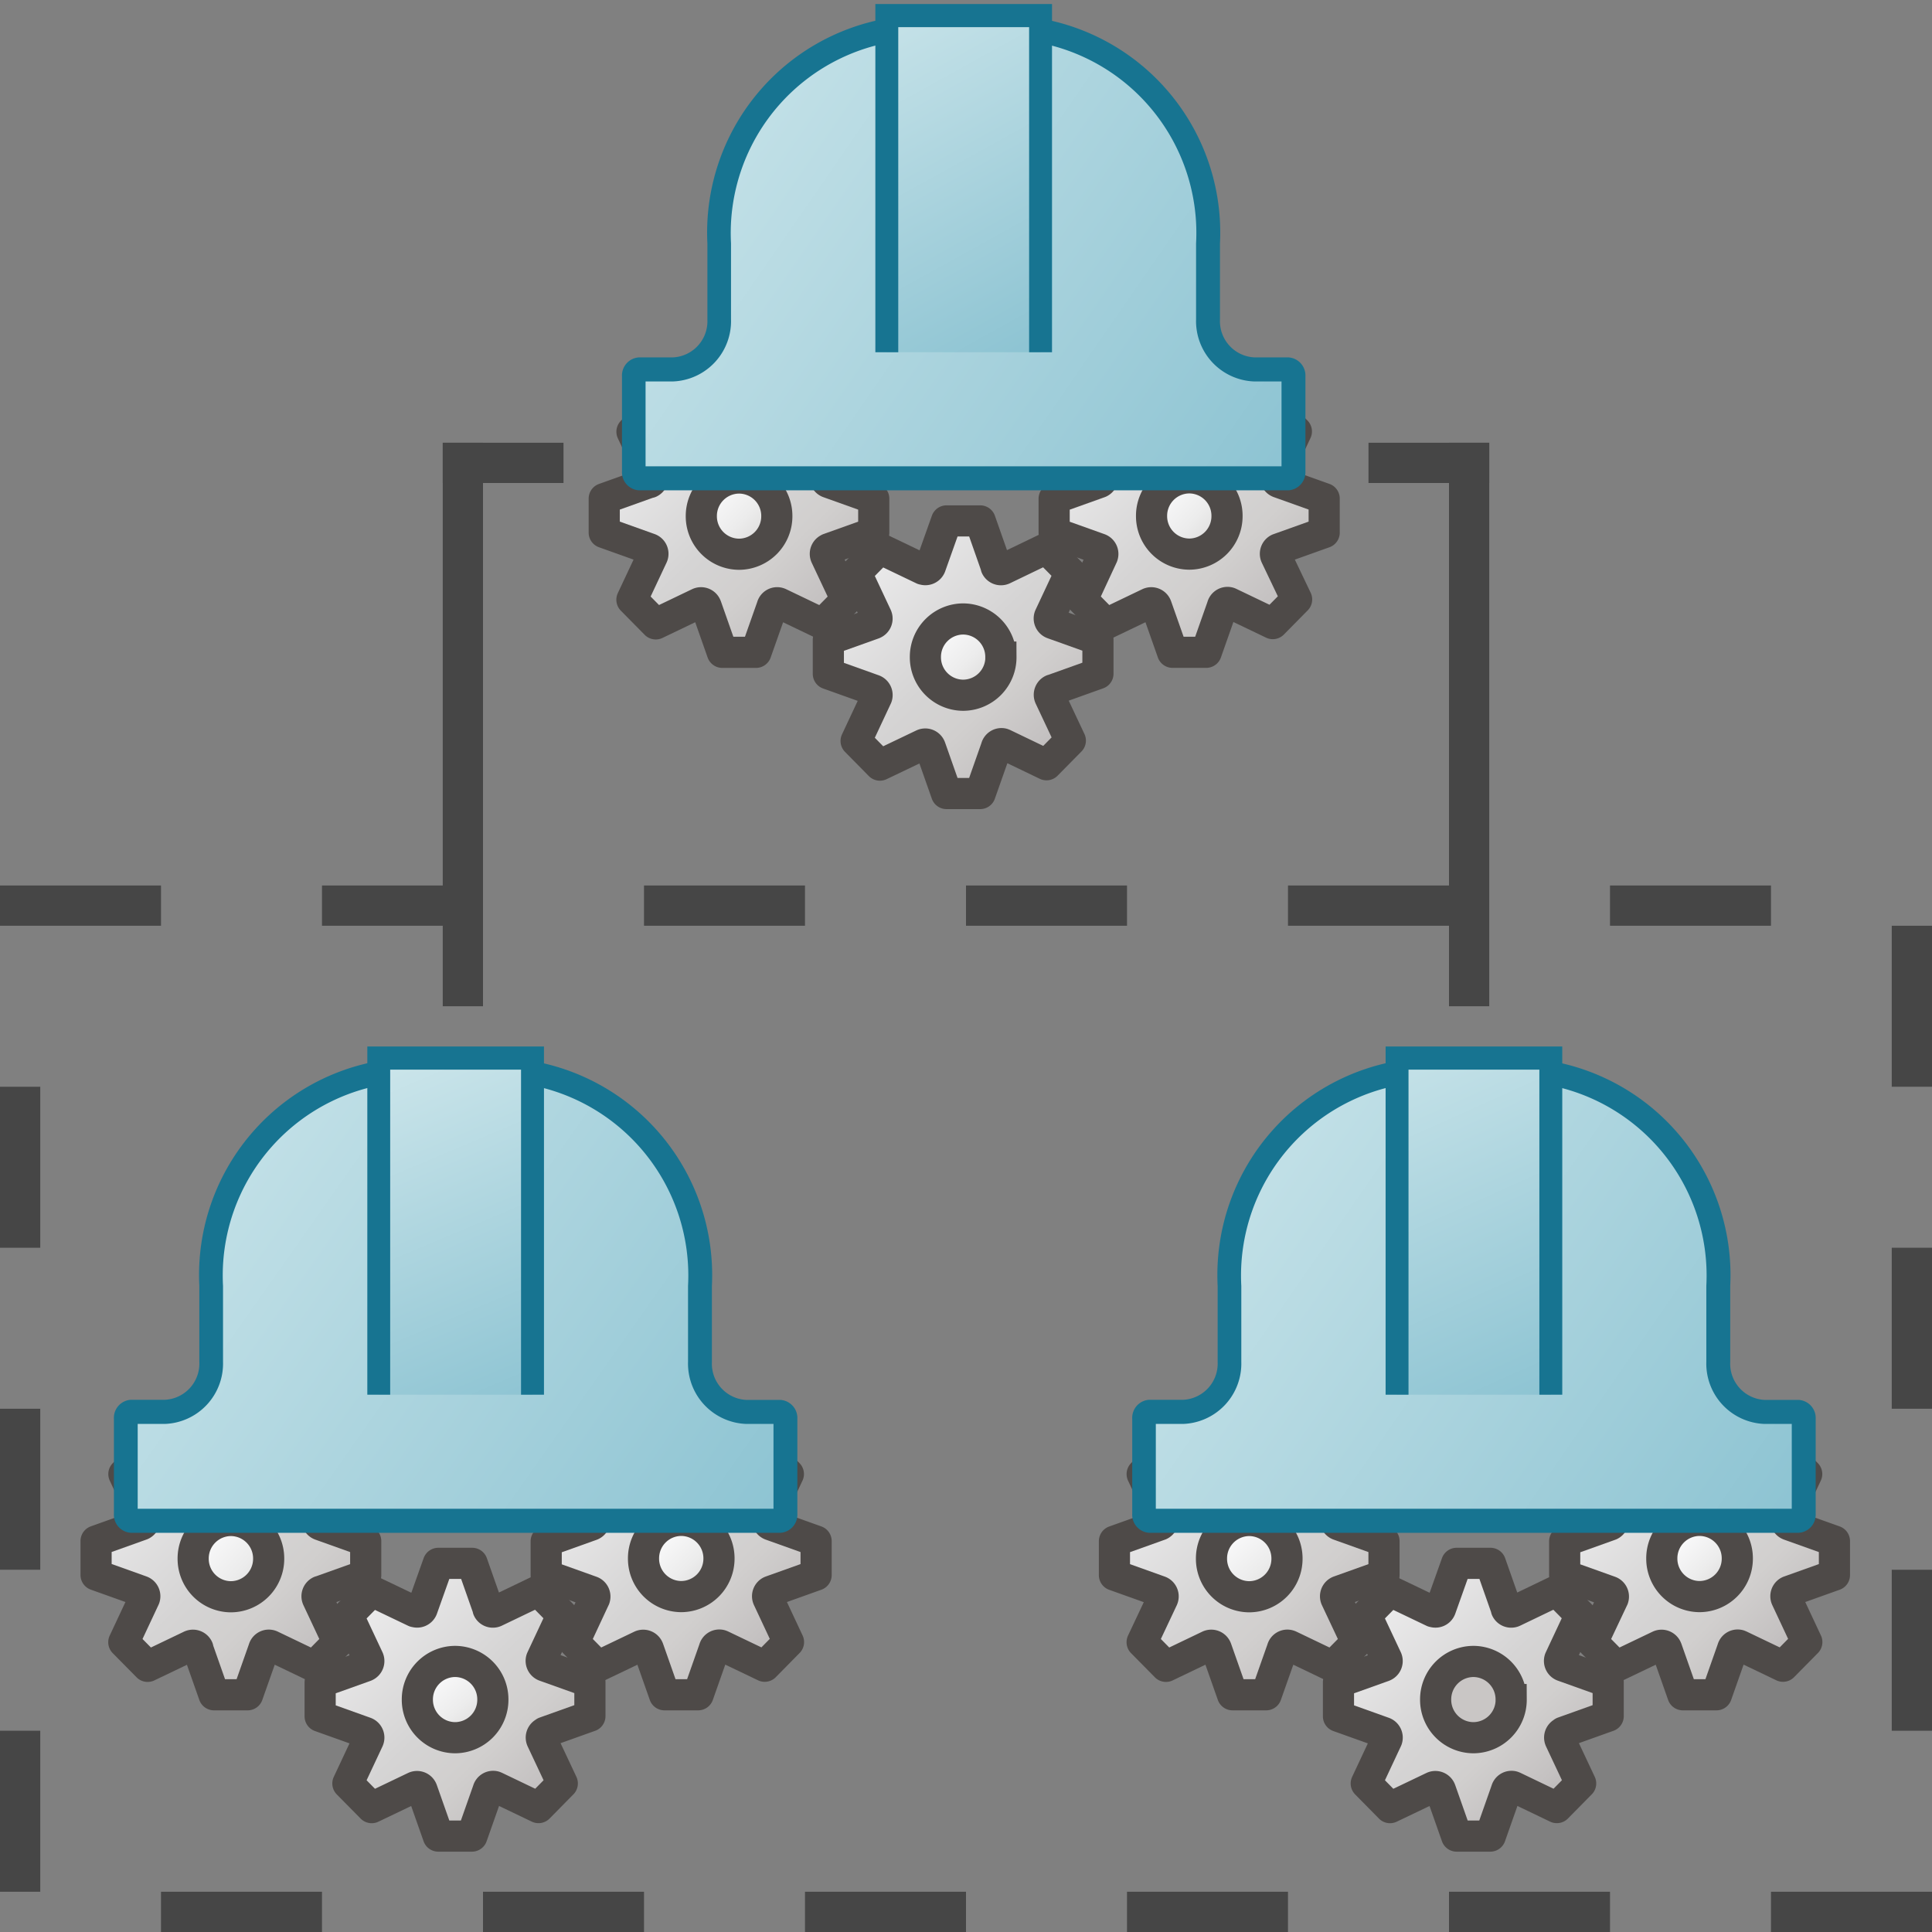 <svg id="Layer_1" data-name="Layer 1" xmlns="http://www.w3.org/2000/svg" xmlns:xlink="http://www.w3.org/1999/xlink" viewBox="0 0 48 48">
  <rect x="0" y="0" width="48" height="48" fill="#808080" stroke="none"/>
  <defs>
    <linearGradient id="linear-gradient" x1="38.793" y1="14.686" x2="45.701" y2="7.85" gradientTransform="matrix(1, 0, 0, -1, 0, 50)" gradientUnits="userSpaceOnUse">
      <stop offset="0" stop-color="#f8f8f9"/>
      <stop offset="0.5" stop-color="#d5d4d4"/>
      <stop offset="0.63" stop-color="#d1cfce"/>
      <stop offset="0.779" stop-color="#c4c1c1"/>
      <stop offset="0.938" stop-color="#aba8a7"/>
      <stop offset="0.99" stop-color="#a29f9d"/>
    </linearGradient>
    <linearGradient id="linear-gradient-2" x1="41.198" y1="12.339" x2="43.435" y2="10.033" gradientTransform="matrix(1, 0, 0, -1, 0, 50)" gradientUnits="userSpaceOnUse">
      <stop offset="0" stop-color="#fff"/>
      <stop offset="0.221" stop-color="#fbfbfc"/>
      <stop offset="0.541" stop-color="#ececec"/>
      <stop offset="0.92" stop-color="#d0cecd"/>
      <stop offset="1" stop-color="#c9c6c5"/>
    </linearGradient>
    <linearGradient id="linear-gradient-3" x1="27.566" y1="12.856" x2="34.7" y2="5.524" gradientTransform="matrix(1, 0, 0, -1, 0, 48)" xlink:href="#linear-gradient"/>
    <linearGradient id="linear-gradient-4" x1="29.958" y1="10.484" x2="32.375" y2="7.779" gradientTransform="matrix(1, 0, 0, -1, 0, 48)" xlink:href="#linear-gradient-2"/>
    <linearGradient id="linear-gradient-5" x1="33.123" y1="9.425" x2="39.972" y2="2.266" gradientTransform="matrix(1, 0, 0, -1, 0, 48)" xlink:href="#linear-gradient"/>
    <linearGradient id="linear-gradient-6" x1="31.329" y1="10.919" x2="34.177" y2="8.142" gradientTransform="matrix(1, 0, 0, -1, 0, 48)" xlink:href="#linear-gradient-2"/>
    <linearGradient id="linear-gradient-7" x1="27.83" y1="27.987" x2="43.896" y2="39.114" gradientUnits="userSpaceOnUse">
      <stop offset="0" stop-color="#cde6eb"/>
      <stop offset="1" stop-color="#8cc3d2"/>
    </linearGradient>
    <linearGradient id="linear-gradient-8" x1="34.205" y1="22.905" x2="38.589" y2="13.148" gradientTransform="matrix(1, 0, 0, -1, 0, 48)" xlink:href="#linear-gradient-7"/>
    <linearGradient id="linear-gradient-9" x1="25.944" y1="40.847" x2="33.212" y2="33.473" xlink:href="#linear-gradient"/>
    <linearGradient id="linear-gradient-10" x1="28.215" y1="38.441" x2="30.884" y2="35.916" xlink:href="#linear-gradient-2"/>
    <linearGradient id="linear-gradient-11" x1="14.761" y1="38.917" x2="22.012" y2="31.406" gradientTransform="matrix(1, 0, 0, -1, 0, 48)" xlink:href="#linear-gradient"/>
    <linearGradient id="linear-gradient-12" x1="17.04" y1="36.454" x2="19.649" y2="33.929" gradientTransform="matrix(1, 0, 0, -1, 0, 48)" xlink:href="#linear-gradient-2"/>
    <linearGradient id="linear-gradient-13" x1="20.284" y1="35.521" x2="27.462" y2="27.966" gradientTransform="matrix(1, 0, 0, -1, 0, 48)" xlink:href="#linear-gradient"/>
    <linearGradient id="linear-gradient-14" x1="22.646" y1="32.922" x2="25.243" y2="30.397" gradientTransform="matrix(1, 0, 0, -1, 0, 48)" xlink:href="#linear-gradient-2"/>
    <linearGradient id="linear-gradient-15" x1="15.008" y1="1.996" x2="31.231" y2="13.208" xlink:href="#linear-gradient-7"/>
    <linearGradient id="linear-gradient-16" x1="21.229" y1="48.329" x2="26.157" y2="39.435" gradientTransform="matrix(1, 0, 0, -1, 0, 48)" xlink:href="#linear-gradient-7"/>
    <linearGradient id="linear-gradient-17" x1="13.29" y1="14.78" x2="20.485" y2="7.872" xlink:href="#linear-gradient"/>
    <linearGradient id="linear-gradient-18" x1="15.819" y1="12.418" x2="18.2" y2="9.969" xlink:href="#linear-gradient-2"/>
    <linearGradient id="linear-gradient-19" x1="1.884" y1="13.133" x2="9.594" y2="5.442" gradientTransform="matrix(1, 0, 0, -1, 0, 48)" xlink:href="#linear-gradient"/>
    <linearGradient id="linear-gradient-20" x1="4.374" y1="10.509" x2="7.366" y2="7.804" gradientTransform="matrix(1, 0, 0, -1, 0, 48)" xlink:href="#linear-gradient-2"/>
    <linearGradient id="linear-gradient-21" x1="7.772" y1="9.533" x2="14.933" y2="1.937" gradientTransform="matrix(1, 0, 0, -1, 0, 48)" xlink:href="#linear-gradient"/>
    <linearGradient id="linear-gradient-22" x1="10.229" y1="7.027" x2="12.502" y2="4.383" gradientTransform="matrix(1, 0, 0, -1, 0, 48)" xlink:href="#linear-gradient-2"/>
    <linearGradient id="linear-gradient-23" x1="2.286" y1="27.743" x2="18.64" y2="39.247" xlink:href="#linear-gradient-7"/>
    <linearGradient id="linear-gradient-24" x1="9.508" y1="21.821" x2="13.245" y2="12.973" gradientTransform="matrix(1, 0, 0, -1, 0, 48)" xlink:href="#linear-gradient-7"/>
  </defs>
  <g id="g1911">
    <path id="path40-1-9" d="M44.457,39.532l1.119-.4v-.844l-1.119-.4a.134.134,0,0,1-.085-.169l.007-.016.508-1.081-.593-.6-1.07.515a.133.133,0,0,1-.178-.063h0l-.006-.012-.394-1.124h-.837l-.395,1.123a.136.136,0,0,1-.176.077l-.01,0-1.072-.511-.592.6.507,1.081a.137.137,0,0,1-.065.18h0l-.013.005-1.119.4v.845l1.119.4a.135.135,0,0,1,.085.17c0,.005-.005.011-.007.016L39.563,40.8l.592.6,1.07-.512a.134.134,0,0,1,.178.067h0l.006.014.4,1.137h.836l.4-1.136a.13.13,0,0,1,.159-.095l.025.01,1.069.512.592-.6-.507-1.082a.135.135,0,0,1,.063-.179Z" stroke="#4e4a48" stroke-linecap="round" stroke-linejoin="round" stroke-width="0.774" fill="url(#linear-gradient)"/>
    <path id="circle42-8-4" d="M43.163,38.72a.943.943,0,0,1-.938.947h0a.943.943,0,0,1-.938-.947h0a.943.943,0,0,1,.938-.947h0A.943.943,0,0,1,43.163,38.72Z" stroke="#4e4a48" stroke-miterlimit="10" stroke-width="0.774" fill="url(#linear-gradient-2)"/>
    <path id="path40-1" d="M33.267,39.533l1.118-.4v-.845l-1.118-.4a.134.134,0,0,1-.085-.169h0l.007-.016L33.7,36.62l-.591-.6-1.071.515a.135.135,0,0,1-.179-.063l0-.014-.4-1.125h-.836l-.4,1.125a.134.134,0,0,1-.175.077h0l-.009,0-1.069-.512-.593.6.508,1.081a.138.138,0,0,1-.065.181l-.013.005-1.119.4v.844l1.119.4a.135.135,0,0,1,.084.17h0l-.006.016L28.376,40.8l.592.6,1.07-.513a.134.134,0,0,1,.178.068l.006.015.4,1.136h.836l.4-1.134a.13.13,0,0,1,.159-.094.125.125,0,0,1,.025.009l1.07.513.592-.6-.51-1.083a.136.136,0,0,1,.064-.18Z" stroke="#4e4a48" stroke-linecap="round" stroke-linejoin="round" stroke-width="0.774" fill="url(#linear-gradient-3)"/>
    <path id="circle42-8" d="M31.975,38.723a.943.943,0,0,1-.938.948h0a.943.943,0,0,1-.938-.948h0a.943.943,0,0,1,.938-.947h0a.944.944,0,0,1,.938.947Z" stroke="#4e4a48" stroke-miterlimit="10" stroke-width="0.774" fill="url(#linear-gradient-4)"/>
    <path id="path40" d="M38.837,43.037l1.118-.4v-.845l-1.118-.4a.134.134,0,0,1-.085-.169l.007-.016.507-1.082-.592-.6-1.07.514a.133.133,0,0,1-.179-.062l0-.013-.395-1.123H36.19l-.4,1.124a.136.136,0,0,1-.177.077l-.008,0-1.07-.512-.592.6.508,1.081a.136.136,0,0,1-.065.18h0l-.013.006-1.119.4v.845l1.119.4a.136.136,0,0,1,.085.17l-.007.016-.507,1.082.591.6,1.071-.512a.134.134,0,0,1,.178.068h0l.006.015.4,1.136h.836l.4-1.136a.131.131,0,0,1,.159-.095l.025.01,1.069.513.592-.6-.509-1.082a.135.135,0,0,1,.064-.179h0Z" stroke="#4e4a48" stroke-linecap="round" stroke-linejoin="round" stroke-width="0.774" fill="url(#linear-gradient-5)"/>
    <path id="circle42" d="M37.545,42.225a.943.943,0,0,1-.939.948h0a.943.943,0,0,1-.938-.948h0a.943.943,0,0,1,.938-.947h0a.943.943,0,0,1,.938.947Z" stroke="#4e4a48" stroke-miterlimit="10" stroke-width="0.774" fill="url(#linear-gradient-6)"/>
    <g id="g58">
      <path id="path54" d="M28.554,37.785c-.07,0-.129-.08-.129-.174V35.252c0-.094.059-.173.129-.173H29.4a1.2,1.2,0,0,0,1.147-1.243V31.949a5.111,5.111,0,0,1,4.8-5.363H37.9a5.11,5.11,0,0,1,4.8,5.363v1.887a1.2,1.2,0,0,0,1.142,1.244h.849c.07,0,.129.079.129.173v2.358c0,.094-.059.174-.129.174Z" fill="url(#linear-gradient-7)"/>
      <path id="path56" d="M37.893,26.885a4.814,4.814,0,0,1,4.5,5.064v1.887a1.5,1.5,0,0,0,1.44,1.541h.683v2.108h-15.8V35.377H29.4a1.5,1.5,0,0,0,1.44-1.541V31.949a4.815,4.815,0,0,1,4.5-5.064h2.547m0-.6H35.346a5.4,5.4,0,0,0-5.094,5.661v1.887a.9.9,0,0,1-.849.944h-.849a.449.449,0,0,0-.424.472V37.61a.449.449,0,0,0,.424.472H44.685a.45.45,0,0,0,.425-.472V35.252a.45.45,0,0,0-.425-.472h-.849a.9.9,0,0,1-.849-.944V31.949A5.4,5.4,0,0,0,37.893,26.288Z" fill="#177491"/>
    </g>
    <g id="g64">
      <path id="polyline60" d="M34.709,34.651V26.288H38.53v8.363" fill="url(#linear-gradient-8)"/>
      <path id="polygon62" d="M38.245,26.575H34.994v8.076h-.569V26h4.389v8.651h-.569Z" fill="#177491"/>
    </g>
    <path id="path40-1-9-0" d="M31.78,13.632l1.119-.4v-.845l-1.119-.4a.135.135,0,0,1-.085-.169L31.7,11.8l.508-1.081-.593-.6-1.07.514a.132.132,0,0,1-.178-.062h0l-.006-.012-.394-1.125h-.837l-.4,1.124a.135.135,0,0,1-.176.076l-.01,0-1.072-.511-.592.6.507,1.081a.138.138,0,0,1-.065.181h0l-.013.005-1.119.4v.845l1.119.4a.135.135,0,0,1,.084.17.044.044,0,0,1-.006.016L26.886,14.9l.592.6,1.07-.513a.135.135,0,0,1,.178.068h0l.006.015.4,1.136h.836l.4-1.135a.132.132,0,0,1,.16-.1.13.13,0,0,1,.025.01l1.069.512.592-.6L31.7,13.817a.135.135,0,0,1,.063-.179Z" stroke="#4e4a48" stroke-linecap="round" stroke-linejoin="round" stroke-width="0.774" fill="url(#linear-gradient-9)"/>
    <path id="circle42-8-4-5" d="M30.485,12.82a.942.942,0,0,1-.937.947h0a.943.943,0,0,1-.938-.947h0a.943.943,0,0,1,.938-.948h0A.942.942,0,0,1,30.485,12.82Z" stroke="#4e4a48" stroke-miterlimit="10" stroke-width="0.774" fill="url(#linear-gradient-10)"/>
    <path id="path40-1-1" d="M20.59,13.633l1.118-.4v-.844l-1.118-.4a.134.134,0,0,1-.085-.169h0l.007-.016.507-1.081-.592-.6-1.07.514a.133.133,0,0,1-.179-.063l0-.013-.395-1.125h-.836l-.4,1.125a.135.135,0,0,1-.175.077h0l-.009,0-1.069-.512-.593.6.508,1.081a.138.138,0,0,1-.065.181l-.013,0-1.119.4v.844l1.119.4a.134.134,0,0,1,.084.169h0l-.006.015L15.7,14.9l.592.6,1.07-.513a.134.134,0,0,1,.178.069l.006.014.4,1.137h.836l.4-1.134a.13.13,0,0,1,.159-.094.125.125,0,0,1,.025.009l1.07.513.592-.6-.51-1.083a.136.136,0,0,1,.064-.18Z" stroke="#4e4a48" stroke-linecap="round" stroke-linejoin="round" stroke-width="0.774" fill="url(#linear-gradient-11)"/>
    <path id="circle42-8-9" d="M19.3,12.823a.943.943,0,0,1-.938.947h0a.943.943,0,0,1-.938-.947h0a.943.943,0,0,1,.938-.947h0a.942.942,0,0,1,.938.946Z" stroke="#4e4a48" stroke-miterlimit="10" stroke-width="0.774" fill="url(#linear-gradient-12)"/>
    <path id="path40-4" d="M26.16,17.137l1.118-.4v-.844l-1.118-.4a.135.135,0,0,1-.085-.17l.007-.016.507-1.081-.592-.6-1.07.515a.134.134,0,0,1-.179-.063l0-.012-.395-1.124h-.836l-.4,1.125a.136.136,0,0,1-.177.076l-.008,0-1.07-.513-.592.6.507,1.081a.135.135,0,0,1-.065.18h0l-.013.006-1.119.4v.844l1.119.4a.135.135,0,0,1,.085.17l-.007.016-.507,1.082.591.6,1.071-.512a.134.134,0,0,1,.178.067h0l.006.015.4,1.136h.836l.4-1.136a.132.132,0,0,1,.16-.1l.025.01L26,19l.592-.6-.509-1.081a.135.135,0,0,1,.063-.179h0Z" stroke="#4e4a48" stroke-linecap="round" stroke-linejoin="round" stroke-width="0.774" fill="url(#linear-gradient-13)"/>
    <path id="circle42-4" d="M24.868,16.325a.943.943,0,0,1-.939.948h0a.943.943,0,0,1-.938-.948h0a.943.943,0,0,1,.938-.947h0a.942.942,0,0,1,.937.947Z" stroke="#4e4a48" stroke-miterlimit="10" stroke-width="0.774" fill="url(#linear-gradient-14)"/>
    <g id="g58-4">
      <path id="path54-4" d="M15.877,11.885c-.07,0-.129-.08-.129-.174V9.351c0-.094.059-.173.129-.173h.849a1.2,1.2,0,0,0,1.147-1.242V6.049a5.111,5.111,0,0,1,4.8-5.363h2.547a5.11,5.11,0,0,1,4.8,5.363V7.936A1.2,1.2,0,0,0,31.159,9.18h.849c.07,0,.129.078.129.172v2.359c0,.094-.059.174-.129.174Z" fill="url(#linear-gradient-15)"/>
      <path id="path56-9" d="M25.216.985a4.813,4.813,0,0,1,4.5,5.064V7.936a1.5,1.5,0,0,0,1.44,1.541h.683v2.108h-15.8V9.477h.683a1.5,1.5,0,0,0,1.44-1.541V6.049a4.815,4.815,0,0,1,4.5-5.064h2.547m0-.6H22.669a5.4,5.4,0,0,0-5.094,5.662V7.936a.9.9,0,0,1-.849.943h-.849a.45.45,0,0,0-.424.472V11.71a.449.449,0,0,0,.424.472H32.008a.451.451,0,0,0,.425-.472V9.351a.451.451,0,0,0-.425-.472h-.849a.9.9,0,0,1-.849-.943V6.049A5.4,5.4,0,0,0,25.216.387Z" fill="#177491"/>
    </g>
    <g id="g64-7">
      <path id="polyline60-3" d="M22.032,8.751V.387h3.821V8.751" fill="url(#linear-gradient-16)"/>
      <path id="polygon62-4" d="M25.568.674H22.317V8.751h-.569V.1h4.389V8.751h-.569Z" fill="#177491"/>
    </g>
    <path id="path40-1-9-9" d="M19.157,39.532l1.119-.4v-.844l-1.119-.4a.134.134,0,0,1-.084-.169l.006-.016.508-1.081-.592-.6-1.071.515a.133.133,0,0,1-.178-.063h0l0-.012-.395-1.124H16.51l-.4,1.123a.136.136,0,0,1-.177.077l-.009,0-1.073-.511-.592.6.507,1.081a.135.135,0,0,1-.065.18h0l-.012.005-1.119.4v.845l1.118.4a.135.135,0,0,1,.085.17c0,.005-.005.011-.007.016L14.264,40.8l.591.6,1.07-.512a.134.134,0,0,1,.178.067h0l.006.014.4,1.137h.836l.4-1.136a.13.13,0,0,1,.159-.095l.025.01,1.07.512.591-.6-.507-1.082a.135.135,0,0,1,.064-.179Z" stroke="#4e4a48" stroke-linecap="round" stroke-linejoin="round" stroke-width="0.774" fill="url(#linear-gradient-17)"/>
    <path id="circle42-8-4-8" d="M17.863,38.72a.943.943,0,0,1-.938.947h0a.942.942,0,0,1-.937-.947h0a.942.942,0,0,1,.937-.947h0A.943.943,0,0,1,17.863,38.72Z" stroke="#4e4a48" stroke-miterlimit="10" stroke-width="0.774" fill="url(#linear-gradient-18)"/>
    <path id="path40-1-0" d="M7.967,39.533l1.119-.4v-.845l-1.119-.4a.134.134,0,0,1-.084-.169h0l.006-.016L8.4,36.62l-.592-.6-1.071.515a.133.133,0,0,1-.178-.063l0-.014-.395-1.125H5.323l-.4,1.125a.134.134,0,0,1-.175.077h0l-.008,0-1.07-.512-.592.6L3.584,37.7a.138.138,0,0,1-.065.181l-.013.005-1.119.4v.844l1.119.4a.135.135,0,0,1,.085.17h0l-.007.016L3.076,40.8l.592.6,1.071-.513a.135.135,0,0,1,.178.068l0,.015.4,1.136h.835l.4-1.134a.13.13,0,0,1,.159-.094.106.106,0,0,1,.025.009l1.07.513.592-.6-.509-1.084a.136.136,0,0,1,.064-.18Z" stroke="#4e4a48" stroke-linecap="round" stroke-linejoin="round" stroke-width="0.774" fill="url(#linear-gradient-19)"/>
    <path id="circle42-8-99" d="M6.675,38.723a.943.943,0,0,1-.938.948h0a.943.943,0,0,1-.938-.948h0a.943.943,0,0,1,.938-.947h0a.943.943,0,0,1,.938.947Z" stroke="#4e4a48" stroke-miterlimit="10" stroke-width="0.774" fill="url(#linear-gradient-20)"/>
    <path id="path40-7" d="M13.537,43.037l1.119-.4v-.845l-1.119-.4a.136.136,0,0,1-.085-.169l.007-.016.507-1.082-.591-.6-1.071.514a.132.132,0,0,1-.178-.062l0-.013-.395-1.123H10.89l-.4,1.124a.136.136,0,0,1-.176.077l-.009,0-1.07-.512-.592.6.508,1.081a.136.136,0,0,1-.065.18h0l-.013.006-1.119.4v.845l1.119.4a.136.136,0,0,1,.084.17l-.006.016-.508,1.082.592.6,1.07-.512a.134.134,0,0,1,.178.068h0l.006.015.4,1.136h.836l.4-1.136a.131.131,0,0,1,.159-.095l.025.01,1.07.513.591-.6-.509-1.082a.135.135,0,0,1,.064-.179h0Z" stroke="#4e4a48" stroke-linecap="round" stroke-linejoin="round" stroke-width="0.774" fill="url(#linear-gradient-21)"/>
    <path id="circle42-0" d="M12.245,42.225a.943.943,0,0,1-.938.948h0a.943.943,0,0,1-.938-.948h0a.943.943,0,0,1,.938-.947h0a.943.943,0,0,1,.938.947Z" stroke="#4e4a48" stroke-miterlimit="10" stroke-width="0.774" fill="url(#linear-gradient-22)"/>
    <g id="g58-9">
      <path id="path54-5" d="M3.255,37.785c-.07,0-.13-.08-.13-.174V35.252c0-.094.06-.173.13-.173H4.1a1.2,1.2,0,0,0,1.148-1.243V31.949a5.11,5.11,0,0,1,4.8-5.363H12.6a5.111,5.111,0,0,1,4.8,5.363v1.887a1.2,1.2,0,0,0,1.142,1.244h.849c.07,0,.129.079.129.173v2.358c0,.094-.059.174-.129.174Z" fill="url(#linear-gradient-23)"/>
      <path id="path56-0" d="M12.594,26.885a4.814,4.814,0,0,1,4.5,5.064v1.887a1.5,1.5,0,0,0,1.441,1.541h.682v2.108H3.421V35.377H4.1a1.5,1.5,0,0,0,1.441-1.541V31.949a4.814,4.814,0,0,1,4.5-5.064h2.548m0-.6H10.046a5.4,5.4,0,0,0-5.094,5.661v1.887a.9.9,0,0,1-.849.944H3.254a.449.449,0,0,0-.424.472V37.61a.449.449,0,0,0,.424.472H19.386a.45.45,0,0,0,.424-.472V35.252a.45.45,0,0,0-.424-.472h-.849a.9.9,0,0,1-.85-.944V31.949A5.4,5.4,0,0,0,12.594,26.288Z" fill="#177491"/>
    </g>
    <g id="g64-4">
      <path id="polyline60-5" d="M9.41,34.651V26.288h3.82v8.363" fill="url(#linear-gradient-24)"/>
      <path id="polygon62-3" d="M12.945,26.575H9.694v8.076H9.126V26h4.389v8.651h-.57Z" fill="#177491"/>
    </g>
    <rect id="rect1488-9-4-6" x="32" y="22" width="4" height="1" fill="#464646"/>
    <rect id="rect1488-92" y="22" width="4" height="1" fill="#464646"/>
    <rect id="rect1488-9-76" x="8" y="22" width="4" height="1" fill="#464646"/>
    <rect id="rect1488-9-7-2" x="16" y="22" width="4" height="1" fill="#464646"/>
    <rect id="rect1488-1-0" x="24" y="22" width="4" height="1" fill="#464646"/>
    <rect id="rect1488-9-4-6-2" x="40" y="22" width="4" height="1" fill="#464646"/>
    <rect id="rect1488-9-4-6-4" x="36" y="47" width="4" height="1" fill="#464646"/>
    <rect id="rect1488-92-1" x="4" y="47" width="4" height="1" fill="#464646"/>
    <rect id="rect1488-9-76-8" x="12" y="47" width="4" height="1" fill="#464646"/>
    <rect id="rect1488-9-7-2-0" x="20" y="47" width="4" height="1" fill="#464646"/>
    <rect id="rect1488-1-0-3" x="28" y="47" width="4" height="1" fill="#464646"/>
    <rect id="rect1488-9-4-6-2-0" x="44" y="47" width="4" height="1" fill="#464646"/>
    <rect id="rect1488-9-4-6-4-3" x="47" y="31" width="1" height="4" fill="#464646"/>
    <rect id="rect1488-92-1-9" y="27" width="1" height="4" fill="#464646"/>
    <rect id="rect1488-9-76-8-6" y="35" width="1" height="4" fill="#464646"/>
    <rect id="rect1488-9-7-2-0-6" y="43" width="1" height="4" fill="#464646"/>
    <rect id="rect1488-1-0-3-5" x="47" y="23" width="1" height="4" fill="#464646"/>
    <rect id="rect1488-9-4-6-2-0-8" x="47" y="39" width="1" height="4" fill="#464646"/>
    <rect id="rect1795" x="34" y="11" width="3" height="1" fill="#464646"/>
    <rect id="rect1797" x="36" y="11" width="1" height="14" fill="#464646"/>
    <rect id="rect1795-0" x="11" y="11" width="3" height="1" fill="#464646"/>
    <rect id="rect1797-6" x="11" y="11" width="1" height="14" fill="#464646"/>
  </g>
</svg>
